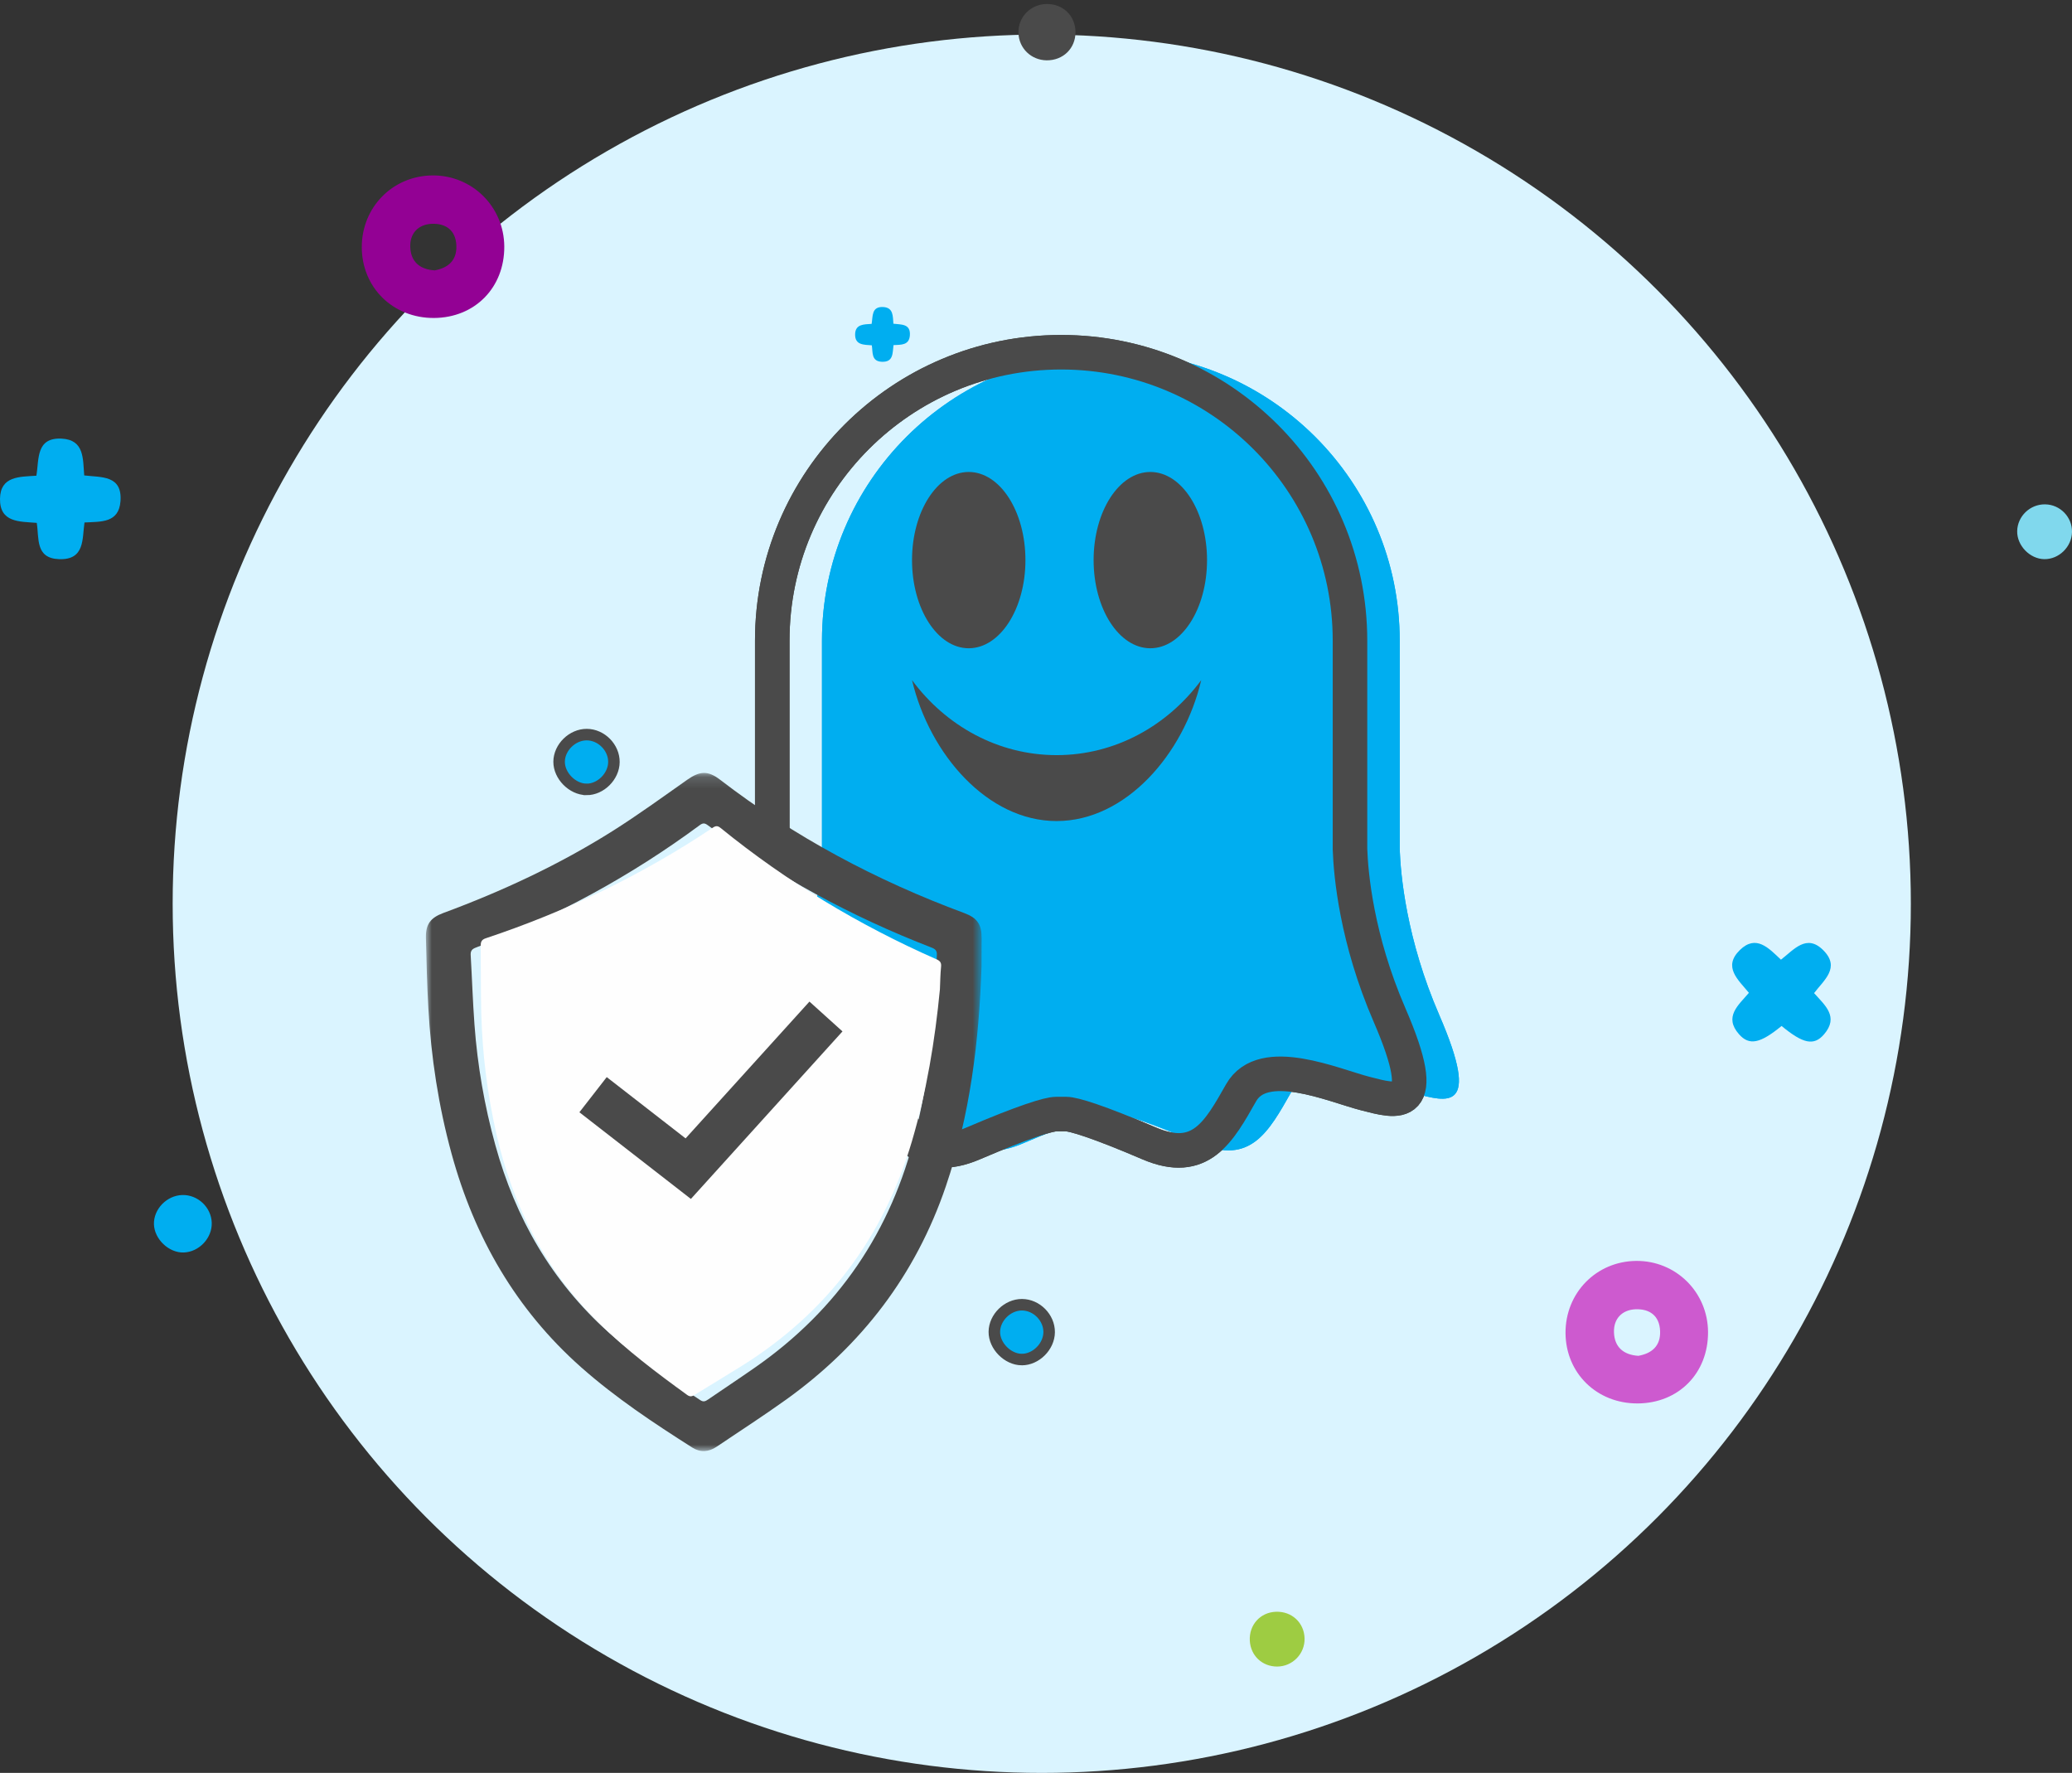 <svg width="180" height="154" viewBox="0 0 180 154" xmlns="http://www.w3.org/2000/svg" xmlns:xlink="http://www.w3.org/1999/xlink">
	<rect x="0" y="0" width="180" height="154" fill="#333333" stroke="none"/>
	<defs>
		<path id="a" d="M0 59.047V.14h48.276v58.907z"/>
	</defs>
	<g transform="translate(-12 -24)" fill="none" fill-rule="evenodd">
		<circle cx="102.5" cy="102.5" r="102.5"/>
		<circle fill="#DAF4FF" cx="102.5" cy="102.5" r="75.5"/>
		<path d="M137.033 112.17c-2.866-6.61-3.36-12.213-3.437-14.414v-18.11c0-13.834-11.235-25.05-25.093-25.05-13.86 0-25.096 11.216-25.096 25.05v18.372c-.107 2.368-.67 7.8-3.425 14.152-3.704 8.538-.64 7.52 2.107 6.82 2.744-.7 8.874-3.443 10.79-.065 1.914 3.376 3.51 6.31 7.98 4.397 4.47-1.912 6.576-2.55 7.214-2.55h.868c.637 0 2.744.638 7.213 2.55 4.47 1.912 6.066-1.02 7.982-4.397 1.914-3.378 8.044-.636 10.79.064 2.745.7 5.81 1.718 2.106-6.82" fill="#00AEF0"/>
		<path d="M132.714 112.17c-2.866-6.61-3.36-12.213-3.437-14.414v-18.11c0-13.834-11.235-25.05-25.093-25.05-13.86 0-25.096 11.216-25.096 25.05v18.372c-.107 2.368-.67 7.8-3.426 14.152-3.703 8.538-.638 7.52 2.107 6.82 2.744-.7 8.875-3.443 10.79-.065 1.914 3.376 3.51 6.31 7.98 4.397 4.47-1.912 6.576-2.55 7.215-2.55h.868c.637 0 2.744.638 7.213 2.55 4.47 1.912 6.066-1.02 7.98-4.397 1.916-3.378 8.046-.636 10.792.064 2.745.7 5.808 1.718 2.106-6.82" stroke="#4A4A4A" stroke-width="3"/>
		<path d="M137.033 112.17c-2.866-6.61-3.36-12.213-3.437-14.414v-18.11c0-13.834-11.235-25.05-25.093-25.05-13.86 0-25.096 11.216-25.096 25.05v18.372c-.107 2.368-.67 7.8-3.425 14.152-3.704 8.538-.64 7.52 2.107 6.82 2.744-.7 8.874-3.443 10.79-.065 1.914 3.376 3.51 6.31 7.98 4.397 4.47-1.912 6.576-2.55 7.214-2.55h.868c.637 0 2.744.638 7.213 2.55 4.47 1.912 6.066-1.02 7.982-4.397 1.914-3.378 8.044-.636 10.79.064 2.745.7 5.81 1.718 2.106-6.82" fill="#00AEF0"/>
		<path d="M132.714 112.17c-2.866-6.61-3.36-12.213-3.437-14.414v-18.11c0-13.834-11.235-25.05-25.093-25.05-13.86 0-25.096 11.216-25.096 25.05v18.372c-.107 2.368-.67 7.8-3.426 14.152-3.703 8.538-.638 7.52 2.107 6.82 2.744-.7 8.875-3.443 10.79-.065 1.914 3.376 3.51 6.31 7.98 4.397 4.47-1.912 6.576-2.55 7.215-2.55h.868c.637 0 2.744.638 7.213 2.55 4.47 1.912 6.066-1.02 7.98-4.397 1.916-3.378 8.046-.636 10.792.064 2.745.7 5.808 1.718 2.106-6.82" stroke="#4A4A4A" stroke-width="3"/>
		<g fill="#4A4A4A">
			<path d="M96.156 64.997c2.72 0 4.926 3.427 4.926 7.656 0 4.23-2.205 7.657-4.926 7.657-2.72 0-4.926-3.428-4.926-7.657 0-4.23 2.206-7.656 4.926-7.656M103.792 95.32c-5.995 0-11.04-5.793-12.562-12.24 2.937 3.965 7.47 6.513 12.562 6.513 5.09 0 9.624-2.548 12.562-6.514-1.52 6.447-6.568 12.24-12.562 12.24M111.932 80.31c-2.722 0-4.927-3.428-4.927-7.657 0-4.23 2.205-7.656 4.927-7.656 2.722 0 4.926 3.427 4.926 7.656 0 4.23-2.204 7.657-4.926 7.657"/>
		</g>
		<g>
			<g transform="translate(49 91)">
				<mask id="b" fill="#fff">
					<use xlink:href="#a"/>
				</mask>
				<path d="M44.377 17.93c0-.657-.03-1.316.01-1.972.024-.38-.138-.523-.456-.646-6.943-2.686-13.443-6.197-19.444-10.63-.255-.19-.42-.21-.688-.014-6.013 4.45-12.53 7.968-19.49 10.654-.35.134-.44.32-.418.67.117 2.003.18 4.012.328 6.013.26 3.544.863 7.034 1.812 10.463 1.75 6.34 4.89 11.828 9.805 16.23 2.487 2.228 5.226 4.105 8.008 5.928.265.173.44.094.656-.053 1.368-.937 2.755-1.854 4.115-2.804 7.19-5.016 11.818-11.806 13.916-20.36 1.088-4.43 1.623-8.93 1.847-13.48m3.89-.974c-.215 6.5-.994 12.907-3.103 19.098-2.622 7.7-7.322 13.822-13.875 18.522-1.98 1.42-4.028 2.743-6.053 4.104-.675.45-1.397.504-2.093.063-3.357-2.132-6.667-4.328-9.66-6.977-5.653-5.01-9.26-11.272-11.25-18.534C1.097 29.078.447 24.842.21 20.545c-.113-2.022-.16-4.05-.21-6.073-.028-1.18.39-1.746 1.494-2.16 5.156-1.907 10.12-4.22 14.777-7.16C18.464 3.763 20.567 2.235 22.69.74c1.105-.778 1.814-.82 2.872-.006 6.467 4.97 13.572 8.752 21.196 11.574 1.137.423 1.523.977 1.52 2.195 0 .675-.005 1.35-.008 2.027v.426" fill="#4A4A4A" mask="url(#b)"/>
			</g>
			<path d="M93.655 109.916c-.43 4.478-1.16 8.895-2.433 13.215-2.46 8.344-7.34 14.827-14.67 19.446-1.39.874-2.798 1.714-4.195 2.575-.22.138-.392.208-.65.024-2.66-1.924-5.282-3.903-7.635-6.213-4.656-4.57-7.506-10.13-8.95-16.467-.778-3.426-1.216-6.898-1.31-10.41-.055-1.978-.03-3.962-.05-5.946-.005-.342.09-.524.44-.64 7-2.332 13.594-5.503 19.734-9.614.274-.18.436-.153.678.044 5.726 4.65 11.985 8.418 18.72 11.387.31.135.462.28.42.657-.068.646-.068 1.297-.1 1.946" fill="#FEFEFE"/>
			<path d="M72.02 128.143c-3.235-2.514-6.44-5.006-9.687-7.528.797-1.024 1.572-2.023 2.376-3.054 2.285 1.778 4.548 3.536 6.85 5.323 3.578-3.954 7.157-7.903 10.76-11.883l2.87 2.59c-4.396 4.86-8.77 9.693-13.17 14.553" fill="#4A4A4A"/>
		</g>
		<g>
			<path d="M49.76 47.485c1.166-.21 1.938-.856 1.886-2.154-.053-1.333-.914-1.937-2.142-1.89-1.182.058-1.906.836-1.864 2.012.042 1.245.792 1.95 2.12 2.033m-.067 4.134c-3.54.015-6.238-2.622-6.264-6.11-.022-3.493 2.67-6.24 6.142-6.272 3.444-.026 6.216 2.716 6.237 6.172.02 3.577-2.558 6.193-6.117 6.21" fill="#930194"/>
			<path d="M154.332 141.77c1.166-.21 1.938-.855 1.885-2.153-.052-1.334-.913-1.938-2.142-1.89-1.18.057-1.906.834-1.864 2.01.043 1.246.794 1.95 2.122 2.034m-.068 4.135c-3.54.015-6.238-2.62-6.264-6.11-.02-3.492 2.673-6.24 6.143-6.27 3.445-.027 6.217 2.715 6.238 6.17.022 3.578-2.556 6.194-6.116 6.21" fill="#CD5ACF"/>
			<path d="M15.194 69.418c-1.493-.12-3.223-.01-3.194-2.1.035-1.968 1.687-1.898 3.16-1.997.243-1.43-.055-3.334 2.202-3.22 1.978.104 1.835 1.754 1.954 3.196 1.477.178 3.322-.04 3.15 2.244-.145 1.903-1.697 1.764-3.126 1.843-.208 1.427.05 3.265-2.207 3.186-2.078-.075-1.725-1.81-1.94-3.152M87.738 53.995c-.68-.054-1.466-.004-1.452-.955.016-.894.766-.862 1.436-.907.11-.65-.025-1.516 1-1.464.9.046.835.796.89 1.45.67.083 1.51-.017 1.43 1.022-.065.864-.77.8-1.42.837-.094.648.023 1.483-1.003 1.447-.945-.033-.785-.822-.882-1.432M169.594 110.264c.944 1.062 2.177 2.054.866 3.58-.88 1.027-1.83.815-3.69-.726-1.86 1.526-2.808 1.728-3.7.716-1.33-1.516-.057-2.513.863-3.595-.92-1.126-2.29-2.242-.788-3.714 1.41-1.378 2.5-.178 3.572.835 1.125-.868 2.226-2.286 3.684-.814 1.493 1.506.05 2.587-.806 3.718" fill="#00AEF0"/>
			<path d="M100.757 142.095c-1.225-.01-2.386-1.192-2.376-2.408.01-1.246 1.152-2.36 2.402-2.354 1.27.005 2.37 1.123 2.36 2.384-.01 1.25-1.155 2.388-2.385 2.378zM62.947 92.57c-1.225-.01-2.385-1.19-2.376-2.407.01-1.246 1.152-2.358 2.402-2.353 1.27.005 2.37 1.122 2.36 2.383-.01 1.25-1.154 2.388-2.385 2.378z" stroke="#4A4A4A" fill="#00AEF0"/>
			<path d="M27.835 127.803c1.35-.037 2.525 1.074 2.56 2.42.038 1.325-1.104 2.53-2.435 2.572-1.288.042-2.545-1.152-2.587-2.45-.037-1.316 1.116-2.505 2.462-2.542" fill="#00AEF0"/>
			<path d="M105.43 26.8c0 1.408-1.084 2.46-2.514 2.44-1.336-.02-2.394-1.043-2.44-2.363-.053-1.377 1.052-2.514 2.45-2.53 1.425-.02 2.504 1.037 2.504 2.452" fill="#4A4A4A"/>
			<path d="M189.59 72.57c-1.253-.02-2.376-1.182-2.352-2.435.025-1.294 1.12-2.345 2.426-2.325 1.302.015 2.36 1.102 2.336 2.4-.02 1.29-1.134 2.38-2.41 2.36" fill="#80D8ED"/>
			<path d="M122.954 168.762c-1.303.005-2.313-.95-2.38-2.25-.074-1.372.916-2.464 2.27-2.51 1.378-.05 2.453.95 2.488 2.31.036 1.337-1.045 2.445-2.378 2.45z" fill="#9ECC42"/>
		</g>
	</g>
</svg>
